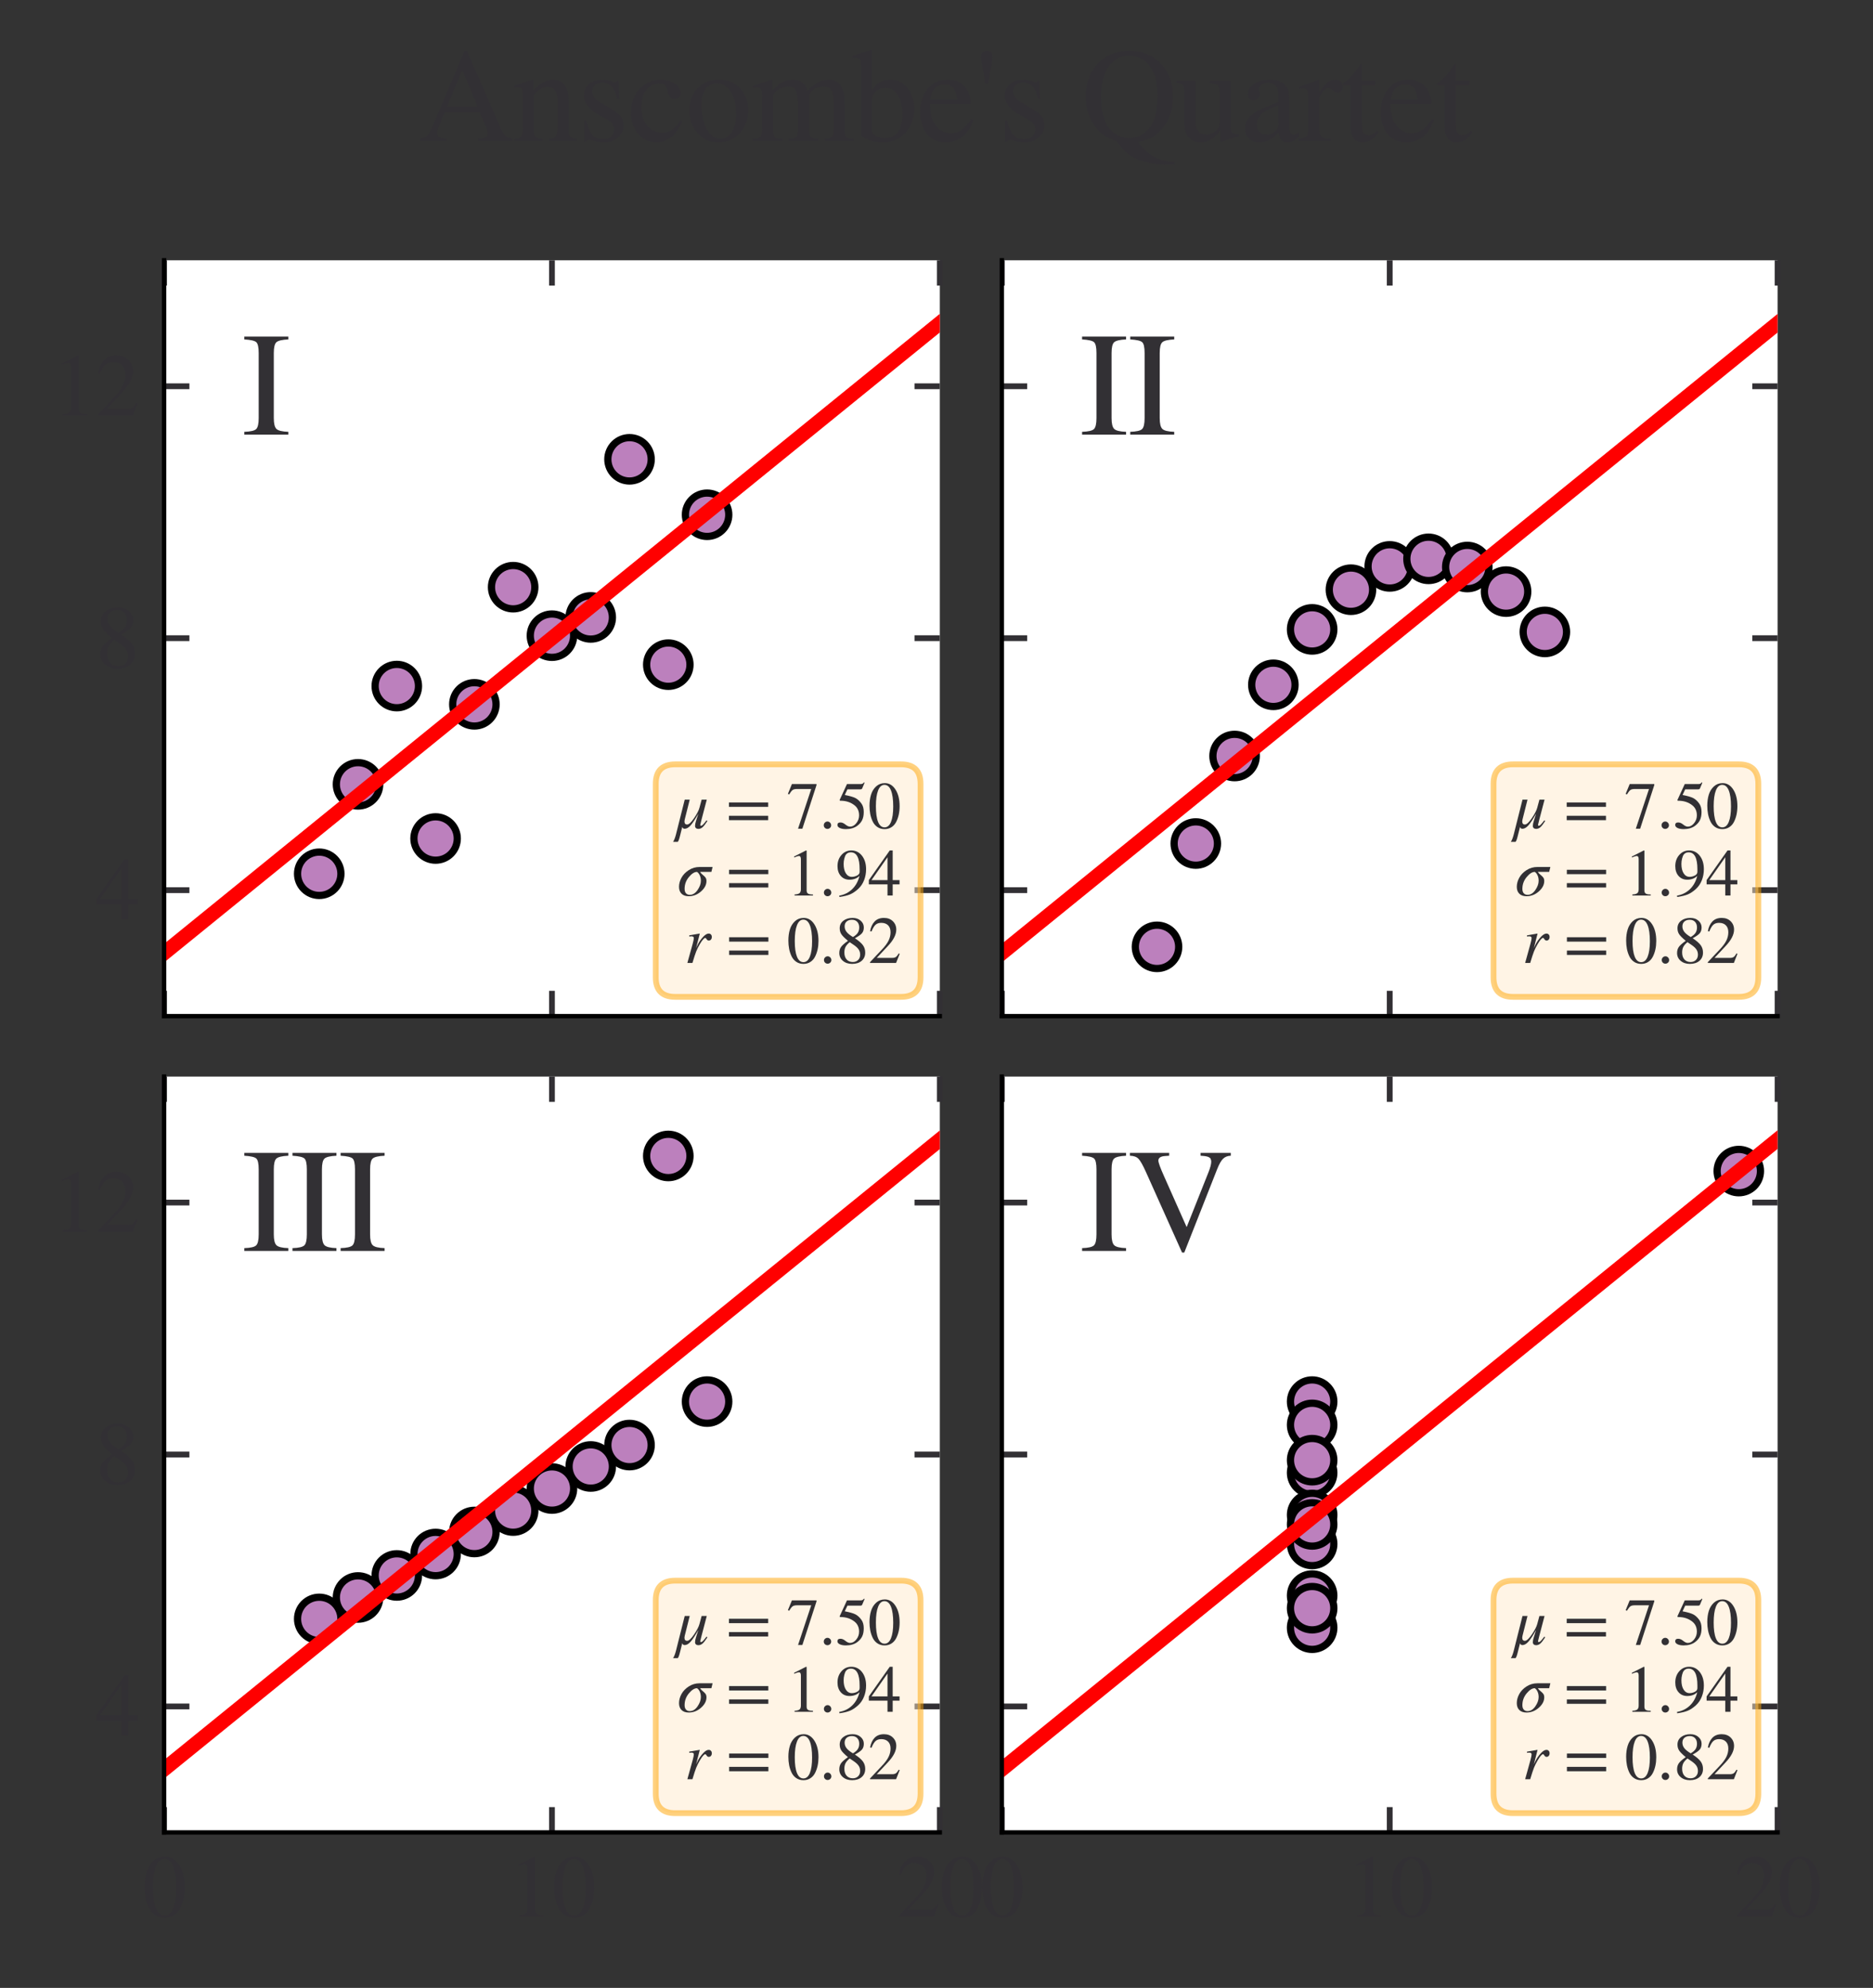 <?xml version="1.0" encoding="utf-8" standalone="no"?>
<!DOCTYPE svg PUBLIC "-//W3C//DTD SVG 1.1//EN"
  "http://www.w3.org/Graphics/SVG/1.1/DTD/svg11.dtd">
<svg height="274.94pt" version="1.1" viewBox="0 0 259.1 274.94" width="259.1pt" xmlns="http://www.w3.org/2000/svg" xmlns:xlink="http://www.w3.org/1999/xlink">
 <rect x="0" y="0" width="259.1" height="274.94" fill="#333333" stroke="none"/>
 <defs>
  <style type="text/css">*{stroke-linecap:butt;stroke-linejoin:round;}</style>
 </defs>
 <g id="figure_1">
  <g id="patch_1">
   <path d="M 0 274.94 
L 259.1 274.94 
L 259.1 0 
L 0 0 
z
" style="fill:none;"/>
  </g>
  <g id="axes_1">
   <g id="patch_2">
    <path d="M 22.7 140.538 
L 130.008 140.538 
L 130.008 36 
L 22.7 36 
z
" style="fill:#ffffff;"/>
   </g>
   <g id="matplotlib.axis_1">
    <g id="xtick_1">
     <g id="line2d_1">
      <defs>
       <path d="M 0 0 
L 0 -3.5 
" id="m44d4abe16c" style="stroke:#323034;stroke-width:0.8;"/>
      </defs>
      <g>
       <use style="fill:#323034;stroke:#323034;stroke-width:0.8;" x="22.7" xlink:href="#m44d4abe16c" y="140.538"/>
      </g>
     </g>
     <g id="line2d_2">
      <defs>
       <path d="M 0 0 
L 0 3.5 
" id="md83194d8d8" style="stroke:#323034;stroke-width:0.8;"/>
      </defs>
      <g>
       <use style="fill:#323034;stroke:#323034;stroke-width:0.8;" x="22.7" xlink:href="#md83194d8d8" y="36"/>
      </g>
     </g>
    </g>
    <g id="xtick_2">
     <g id="line2d_3">
      <g>
       <use style="fill:#323034;stroke:#323034;stroke-width:0.8;" x="76.354" xlink:href="#m44d4abe16c" y="140.538"/>
      </g>
     </g>
     <g id="line2d_4">
      <g>
       <use style="fill:#323034;stroke:#323034;stroke-width:0.8;" x="76.354" xlink:href="#md83194d8d8" y="36"/>
      </g>
     </g>
    </g>
    <g id="xtick_3">
     <g id="line2d_5">
      <g>
       <use style="fill:#323034;stroke:#323034;stroke-width:0.8;" x="130.008" xlink:href="#m44d4abe16c" y="140.538"/>
      </g>
     </g>
     <g id="line2d_6">
      <g>
       <use style="fill:#323034;stroke:#323034;stroke-width:0.8;" x="130.008" xlink:href="#md83194d8d8" y="36"/>
      </g>
     </g>
    </g>
   </g>
   <g id="matplotlib.axis_2">
    <g id="ytick_1">
     <g id="line2d_7">
      <defs>
       <path d="M 0 0 
L 3.5 0 
" id="m7cf2a5e234" style="stroke:#323034;stroke-width:0.8;"/>
      </defs>
      <g>
       <use style="fill:#323034;stroke:#323034;stroke-width:0.8;" x="22.7" xlink:href="#m7cf2a5e234" y="123.115"/>
      </g>
     </g>
     <g id="line2d_8">
      <defs>
       <path d="M 0 0 
L -3.5 0 
" id="m3df2440202" style="stroke:#323034;stroke-width:0.8;"/>
      </defs>
      <g>
       <use style="fill:#323034;stroke:#323034;stroke-width:0.8;" x="130.008" xlink:href="#m3df2440202" y="123.115"/>
      </g>
     </g>
     <g id="text_1">
      <!-- $\mathdefault{4}$ -->
      <g style="fill:#323034;" transform="translate(13.2 127.213)scale(0.12 -0.12)">
       <defs>
        <path d="M 3027 1069 
L 2368 1069 
L 2368 0 
L 1869 0 
L 1869 1069 
L 77 1069 
L 77 1478 
L 2086 4326 
L 2368 4326 
L 2368 1478 
L 3027 1478 
L 3027 1069 
z
M 1869 1478 
L 1869 3674 
L 333 1478 
L 1869 1478 
z
" id="STIXGeneral-Regular-34" transform="scale(0.016)"/>
       </defs>
       <use transform="translate(0 0.406)" xlink:href="#STIXGeneral-Regular-34"/>
      </g>
     </g>
    </g>
    <g id="ytick_2">
     <g id="line2d_9">
      <g>
       <use style="fill:#323034;stroke:#323034;stroke-width:0.8;" x="22.7" xlink:href="#m7cf2a5e234" y="88.269"/>
      </g>
     </g>
     <g id="line2d_10">
      <g>
       <use style="fill:#323034;stroke:#323034;stroke-width:0.8;" x="130.008" xlink:href="#m3df2440202" y="88.269"/>
      </g>
     </g>
     <g id="text_2">
      <!-- $\mathdefault{8}$ -->
      <g style="fill:#323034;" transform="translate(13.2 92.367)scale(0.12 -0.12)">
       <defs>
        <path d="M 2848 992 
Q 2848 499 2505 204 
Q 2163 -90 1587 -90 
Q 1050 -90 704 204 
Q 358 499 358 954 
Q 358 1293 524 1533 
Q 691 1773 1190 2125 
Q 710 2522 553 2765 
Q 397 3008 397 3328 
Q 397 3782 745 4054 
Q 1094 4326 1638 4326 
Q 2106 4326 2410 4060 
Q 2714 3795 2714 3411 
Q 2714 3059 2531 2848 
Q 2349 2637 1856 2374 
Q 2432 1990 2640 1689 
Q 2848 1389 2848 992 
z
M 2272 3411 
Q 2272 3744 2086 3945 
Q 1901 4147 1574 4147 
Q 1248 4147 1059 3977 
Q 870 3808 870 3513 
Q 870 3219 1059 2979 
Q 1248 2739 1670 2490 
Q 1997 2682 2134 2896 
Q 2272 3110 2272 3411 
z
M 1734 1741 
L 1357 1997 
Q 1075 1766 960 1545 
Q 845 1325 845 1011 
Q 845 576 1065 333 
Q 1286 90 1658 90 
Q 1971 90 2166 285 
Q 2362 480 2362 794 
Q 2362 1082 2214 1299 
Q 2067 1517 1734 1741 
z
" id="STIXGeneral-Regular-38" transform="scale(0.016)"/>
       </defs>
       <use transform="translate(0 0.406)" xlink:href="#STIXGeneral-Regular-38"/>
      </g>
     </g>
    </g>
    <g id="ytick_3">
     <g id="line2d_11">
      <g>
       <use style="fill:#323034;stroke:#323034;stroke-width:0.8;" x="22.7" xlink:href="#m7cf2a5e234" y="53.423"/>
      </g>
     </g>
     <g id="line2d_12">
      <g>
       <use style="fill:#323034;stroke:#323034;stroke-width:0.8;" x="130.008" xlink:href="#m3df2440202" y="53.423"/>
      </g>
     </g>
     <g id="text_3">
      <!-- $\mathdefault{12}$ -->
      <g style="fill:#323034;" transform="translate(7.2 57.521)scale(0.12 -0.12)">
       <defs>
        <path d="M 2522 0 
L 755 0 
L 755 96 
Q 1107 115 1235 227 
Q 1363 339 1363 608 
L 1363 3482 
Q 1363 3795 1171 3795 
Q 1082 3795 883 3718 
L 710 3654 
L 710 3744 
L 1856 4326 
L 1914 4307 
L 1914 486 
Q 1914 275 2042 185 
Q 2170 96 2522 96 
L 2522 0 
z
" id="STIXGeneral-Regular-31" transform="scale(0.016)"/>
        <path d="M 3034 877 
L 2688 0 
L 186 0 
L 186 77 
L 1325 1286 
Q 1773 1754 1965 2144 
Q 2157 2534 2157 2950 
Q 2157 3379 1920 3616 
Q 1683 3853 1267 3853 
Q 922 3853 720 3673 
Q 518 3494 326 3021 
L 192 3053 
Q 301 3648 630 3987 
Q 960 4326 1523 4326 
Q 2054 4326 2380 4006 
Q 2707 3686 2707 3200 
Q 2707 2477 1888 1613 
L 832 486 
L 2330 486 
Q 2541 486 2665 569 
Q 2790 653 2944 915 
L 3034 877 
z
" id="STIXGeneral-Regular-32" transform="scale(0.016)"/>
       </defs>
       <use transform="translate(0 0.406)" xlink:href="#STIXGeneral-Regular-31"/>
       <use transform="translate(50 0.406)" xlink:href="#STIXGeneral-Regular-32"/>
      </g>
     </g>
    </g>
   </g>
   <g id="line2d_13">
    <defs>
     <path d="M 0 3 
C 0.796 3 1.559 2.684 2.121 2.121 
C 2.684 1.559 3 0.796 3 0 
C 3 -0.796 2.684 -1.559 2.121 -2.121 
C 1.559 -2.684 0.796 -3 0 -3 
C -0.796 -3 -1.559 -2.684 -2.121 -2.121 
C -2.684 -1.559 -3 -0.796 -3 0 
C -3 0.796 -2.684 1.559 -2.121 2.121 
C -1.559 2.684 -0.796 3 0 3 
z
" id="m81802a0a33" style="stroke:#000000;"/>
    </defs>
    <g clip-path="url(#pb8122ee9fa)">
     <use style="fill:#bc80bd;stroke:#000000;" x="76.354" xlink:href="#m81802a0a33" y="87.921"/>
     <use style="fill:#bc80bd;stroke:#000000;" x="65.623" xlink:href="#m81802a0a33" y="97.416"/>
     <use style="fill:#bc80bd;stroke:#000000;" x="92.45" xlink:href="#m81802a0a33" y="91.928"/>
     <use style="fill:#bc80bd;stroke:#000000;" x="70.988" xlink:href="#m81802a0a33" y="81.213"/>
     <use style="fill:#bc80bd;stroke:#000000;" x="81.719" xlink:href="#m81802a0a33" y="85.394"/>
     <use style="fill:#bc80bd;stroke:#000000;" x="97.815" xlink:href="#m81802a0a33" y="71.195"/>
     <use style="fill:#bc80bd;stroke:#000000;" x="54.892" xlink:href="#m81802a0a33" y="94.89"/>
     <use style="fill:#bc80bd;stroke:#000000;" x="44.162" xlink:href="#m81802a0a33" y="120.85"/>
     <use style="fill:#bc80bd;stroke:#000000;" x="87.085" xlink:href="#m81802a0a33" y="63.528"/>
     <use style="fill:#bc80bd;stroke:#000000;" x="60.258" xlink:href="#m81802a0a33" y="115.972"/>
     <use style="fill:#bc80bd;stroke:#000000;" x="49.527" xlink:href="#m81802a0a33" y="108.48"/>
    </g>
   </g>
   <g id="line2d_14">
    <path clip-path="url(#pb8122ee9fa)" d="M 22.7 131.826 
L 130.008 44.695 
" style="fill:none;stroke:#ff0000;stroke-linecap:square;stroke-width:2;"/>
   </g>
   <g id="patch_3">
    <path d="M 22.7 140.538 
L 22.7 36 
" style="fill:none;stroke:#000000;stroke-linecap:square;stroke-linejoin:miter;stroke-width:0.6;"/>
   </g>
   <g id="patch_4">
    <path d="M 22.7 140.538 
L 130.008 140.538 
" style="fill:none;stroke:#000000;stroke-linecap:square;stroke-linejoin:miter;stroke-width:0.6;"/>
   </g>
   <g id="text_4">
    <!-- I -->
    <g style="fill:#323034;" transform="translate(33.431 60.113)scale(0.2 -0.2)">
     <defs>
      <path d="M 2016 0 
L 115 0 
L 115 122 
Q 518 134 627 240 
Q 736 346 736 717 
L 736 3526 
Q 736 3898 633 3994 
Q 531 4090 115 4115 
L 115 4237 
L 2016 4237 
L 2016 4115 
Q 1613 4096 1501 3993 
Q 1389 3891 1389 3526 
L 1389 717 
Q 1389 358 1504 246 
Q 1619 134 2016 122 
L 2016 0 
z
" id="STIXGeneral-Regular-49" transform="scale(0.016)"/>
     </defs>
     <use xlink:href="#STIXGeneral-Regular-49"/>
    </g>
   </g>
   <g id="text_5">
    <g id="patch_5">
     <path d="M 93.412 137.874 
L 124.642 137.874 
Q 127.342 137.874 127.342 135.174 
L 127.342 108.415 
Q 127.342 105.715 124.642 105.715 
L 93.412 105.715 
Q 90.712 105.715 90.712 108.415 
L 90.712 135.174 
Q 90.712 137.874 93.412 137.874 
z
" style="fill:#ffebcd;opacity:0.5;stroke:#ffa500;stroke-linejoin:miter;stroke-width:0.8;"/>
    </g>
    <!-- $\mu$ = 7.50 -->
    <g style="fill:#323034;" transform="translate(93.412 114.562)scale(0.09 -0.09)">
     <defs>
      <path d="M 3002 749 
L 3091 691 
Q 2797 237 2614 83 
Q 2432 -70 2214 -70 
Q 2080 -70 1990 6 
Q 1901 83 1901 218 
Q 1901 416 1997 704 
L 2208 1370 
L 2202 1370 
Q 1766 595 1475 268 
Q 1184 -58 902 -58 
Q 723 -58 672 122 
Q 614 -109 547 -374 
Q 480 -640 451 -758 
Q 422 -877 384 -1005 
Q 346 -1133 314 -1197 
Q 282 -1261 243 -1312 
L -211 -1312 
Q -58 -1088 70 -595 
L 909 2739 
L 1389 2739 
L 909 832 
Q 883 717 883 659 
Q 883 352 1139 352 
Q 1395 352 1811 969 
Q 2227 1587 2323 1958 
L 2534 2739 
L 3027 2739 
L 2522 819 
Q 2400 333 2400 326 
Q 2400 230 2470 230 
Q 2547 230 2652 329 
Q 2758 429 3002 749 
z
" id="STIXGeneral-Italic-3bc" transform="scale(0.016)"/>
      <path id="STIXGeneral-Regular-20" transform="scale(0.016)"/>
      <path d="M 4077 2048 
L 307 2048 
L 307 2470 
L 4077 2470 
L 4077 2048 
z
M 4077 768 
L 307 768 
L 307 1190 
L 4077 1190 
L 4077 768 
z
" id="STIXGeneral-Regular-3d" transform="scale(0.016)"/>
      <path d="M 2874 4134 
L 1517 -51 
L 1101 -51 
L 2368 3763 
L 992 3763 
Q 717 3763 582 3667 
Q 448 3571 243 3238 
L 128 3296 
L 512 4237 
L 2874 4237 
L 2874 4134 
z
" id="STIXGeneral-Regular-37" transform="scale(0.016)"/>
      <path d="M 1158 275 
Q 1158 134 1052 32 
Q 947 -70 800 -70 
Q 653 -70 550 32 
Q 448 134 448 281 
Q 448 429 553 534 
Q 659 640 806 640 
Q 947 640 1052 531 
Q 1158 422 1158 275 
z
" id="STIXGeneral-Regular-2e" transform="scale(0.016)"/>
      <path d="M 2803 4358 
L 2573 3814 
Q 2534 3731 2400 3731 
L 1158 3731 
L 902 3187 
Q 1606 3053 1920 2896 
Q 2234 2739 2502 2368 
Q 2726 2061 2726 1555 
Q 2726 1094 2576 780 
Q 2426 467 2099 224 
Q 1664 -90 1011 -90 
Q 646 -90 422 19 
Q 198 128 198 307 
Q 198 550 486 550 
Q 717 550 960 352 
Q 1210 147 1414 147 
Q 1747 147 2012 480 
Q 2278 813 2278 1229 
Q 2278 1843 1850 2189 
Q 1293 2637 486 2637 
Q 410 2637 410 2688 
L 416 2720 
L 1114 4237 
L 2438 4237 
Q 2547 4237 2608 4269 
Q 2669 4301 2746 4403 
L 2803 4358 
z
" id="STIXGeneral-Regular-35" transform="scale(0.016)"/>
      <path d="M 3046 2112 
Q 3046 1683 2963 1302 
Q 2880 922 2717 602 
Q 2554 282 2266 96 
Q 1978 -90 1600 -90 
Q 1210 -90 915 108 
Q 621 307 461 640 
Q 301 973 227 1350 
Q 154 1728 154 2150 
Q 154 2746 301 3222 
Q 448 3699 790 4012 
Q 1133 4326 1626 4326 
Q 2253 4326 2649 3712 
Q 3046 3098 3046 2112 
z
M 2432 2080 
Q 2432 3091 2217 3625 
Q 2003 4160 1587 4160 
Q 1190 4160 979 3622 
Q 768 3085 768 2106 
Q 768 1120 979 598 
Q 1190 77 1600 77 
Q 2003 77 2217 598 
Q 2432 1120 2432 2080 
z
" id="STIXGeneral-Regular-30" transform="scale(0.016)"/>
     </defs>
     <use transform="translate(0 0.203)" xlink:href="#STIXGeneral-Italic-3bc"/>
     <use transform="translate(52.6 0.203)" xlink:href="#STIXGeneral-Regular-20"/>
     <use transform="translate(77.6 0.203)" xlink:href="#STIXGeneral-Regular-3d"/>
     <use transform="translate(146.1 0.203)" xlink:href="#STIXGeneral-Regular-20"/>
     <use transform="translate(171.1 0.203)" xlink:href="#STIXGeneral-Regular-37"/>
     <use transform="translate(221.1 0.203)" xlink:href="#STIXGeneral-Regular-2e"/>
     <use transform="translate(246.1 0.203)" xlink:href="#STIXGeneral-Regular-35"/>
     <use transform="translate(296.1 0.203)" xlink:href="#STIXGeneral-Regular-30"/>
    </g>
    <!-- $\sigma$ = 1.94 -->
    <g style="fill:#323034;" transform="translate(93.682 123.891)scale(0.09 -0.09)">
     <defs>
      <path d="M 3398 2739 
L 3283 2266 
L 2195 2266 
Q 2291 2112 2457 1981 
Q 2624 1850 2717 1725 
Q 2810 1600 2810 1389 
Q 2810 851 2288 390 
Q 1766 -70 1107 -70 
Q 659 -70 416 170 
Q 173 410 173 832 
Q 173 1274 409 1706 
Q 646 2138 1113 2438 
Q 1581 2739 2157 2739 
L 3398 2739 
z
M 2272 1414 
Q 2272 1709 2166 1939 
Q 2061 2170 1901 2266 
Q 1530 2266 1120 1770 
Q 710 1274 710 640 
Q 710 358 844 211 
Q 979 64 1210 64 
Q 1638 64 1955 525 
Q 2272 986 2272 1414 
z
" id="STIXGeneral-Italic-3c3" transform="scale(0.016)"/>
      <path d="M 378 -141 
L 358 -13 
Q 1094 115 1603 608 
Q 2112 1101 2304 1882 
Q 1933 1517 1344 1517 
Q 826 1517 509 1875 
Q 192 2234 192 2816 
Q 192 3462 573 3894 
Q 954 4326 1523 4326 
Q 2131 4326 2528 3840 
Q 2938 3328 2938 2522 
Q 2938 1958 2742 1462 
Q 2547 966 2170 621 
Q 1773 262 1395 105 
Q 1018 -51 378 -141 
z
M 2317 2272 
L 2317 2522 
Q 2317 4147 1472 4147 
Q 1171 4147 1005 3930 
Q 909 3802 845 3546 
Q 781 3290 781 3034 
Q 781 2464 995 2128 
Q 1210 1792 1568 1792 
Q 1824 1792 2070 1917 
Q 2317 2042 2317 2272 
z
" id="STIXGeneral-Regular-39" transform="scale(0.016)"/>
     </defs>
     <use transform="translate(0 0.406)" xlink:href="#STIXGeneral-Italic-3c3"/>
     <use transform="translate(49.8 0.406)" xlink:href="#STIXGeneral-Regular-20"/>
     <use transform="translate(74.8 0.406)" xlink:href="#STIXGeneral-Regular-3d"/>
     <use transform="translate(143.3 0.406)" xlink:href="#STIXGeneral-Regular-20"/>
     <use transform="translate(168.3 0.406)" xlink:href="#STIXGeneral-Regular-31"/>
     <use transform="translate(218.3 0.406)" xlink:href="#STIXGeneral-Regular-2e"/>
     <use transform="translate(243.3 0.406)" xlink:href="#STIXGeneral-Regular-39"/>
     <use transform="translate(293.3 0.406)" xlink:href="#STIXGeneral-Regular-34"/>
    </g>
    <!-- $r$ = 0.82 -->
    <g style="fill:#323034;" transform="translate(94.672 133.221)scale(0.09 -0.09)">
     <defs>
      <path d="M 1126 1427 
L 1229 1651 
Q 1446 2131 1830 2534 
Q 2106 2822 2336 2822 
Q 2470 2822 2553 2732 
Q 2637 2643 2637 2496 
Q 2637 2349 2557 2249 
Q 2477 2150 2336 2150 
Q 2214 2150 2112 2317 
Q 2061 2406 2010 2406 
Q 1837 2406 1485 1805 
Q 1267 1434 1136 1104 
Q 1005 774 774 0 
L 288 0 
L 806 1869 
Q 909 2246 909 2394 
Q 909 2560 666 2560 
Q 614 2560 467 2541 
L 467 2650 
L 1459 2822 
L 1478 2810 
L 1126 1427 
z
" id="STIXGeneral-Italic-72" transform="scale(0.016)"/>
     </defs>
     <use transform="translate(0 0.406)" xlink:href="#STIXGeneral-Italic-72"/>
     <use transform="translate(38.9 0.406)" xlink:href="#STIXGeneral-Regular-20"/>
     <use transform="translate(63.9 0.406)" xlink:href="#STIXGeneral-Regular-3d"/>
     <use transform="translate(132.4 0.406)" xlink:href="#STIXGeneral-Regular-20"/>
     <use transform="translate(157.4 0.406)" xlink:href="#STIXGeneral-Regular-30"/>
     <use transform="translate(207.4 0.406)" xlink:href="#STIXGeneral-Regular-2e"/>
     <use transform="translate(232.4 0.406)" xlink:href="#STIXGeneral-Regular-38"/>
     <use transform="translate(282.4 0.406)" xlink:href="#STIXGeneral-Regular-32"/>
    </g>
   </g>
  </g>
  <g id="axes_2">
   <g id="patch_6">
    <path d="M 138.592 140.538 
L 245.9 140.538 
L 245.9 36 
L 138.592 36 
z
" style="fill:#ffffff;"/>
   </g>
   <g id="matplotlib.axis_3">
    <g id="xtick_4">
     <g id="line2d_15">
      <g>
       <use style="fill:#323034;stroke:#323034;stroke-width:0.8;" x="138.592" xlink:href="#m44d4abe16c" y="140.538"/>
      </g>
     </g>
     <g id="line2d_16">
      <g>
       <use style="fill:#323034;stroke:#323034;stroke-width:0.8;" x="138.592" xlink:href="#md83194d8d8" y="36"/>
      </g>
     </g>
    </g>
    <g id="xtick_5">
     <g id="line2d_17">
      <g>
       <use style="fill:#323034;stroke:#323034;stroke-width:0.8;" x="192.246" xlink:href="#m44d4abe16c" y="140.538"/>
      </g>
     </g>
     <g id="line2d_18">
      <g>
       <use style="fill:#323034;stroke:#323034;stroke-width:0.8;" x="192.246" xlink:href="#md83194d8d8" y="36"/>
      </g>
     </g>
    </g>
    <g id="xtick_6">
     <g id="line2d_19">
      <g>
       <use style="fill:#323034;stroke:#323034;stroke-width:0.8;" x="245.9" xlink:href="#m44d4abe16c" y="140.538"/>
      </g>
     </g>
     <g id="line2d_20">
      <g>
       <use style="fill:#323034;stroke:#323034;stroke-width:0.8;" x="245.9" xlink:href="#md83194d8d8" y="36"/>
      </g>
     </g>
    </g>
   </g>
   <g id="matplotlib.axis_4">
    <g id="ytick_4">
     <g id="line2d_21">
      <g>
       <use style="fill:#323034;stroke:#323034;stroke-width:0.8;" x="138.592" xlink:href="#m7cf2a5e234" y="123.115"/>
      </g>
     </g>
     <g id="line2d_22">
      <g>
       <use style="fill:#323034;stroke:#323034;stroke-width:0.8;" x="245.9" xlink:href="#m3df2440202" y="123.115"/>
      </g>
     </g>
    </g>
    <g id="ytick_5">
     <g id="line2d_23">
      <g>
       <use style="fill:#323034;stroke:#323034;stroke-width:0.8;" x="138.592" xlink:href="#m7cf2a5e234" y="88.269"/>
      </g>
     </g>
     <g id="line2d_24">
      <g>
       <use style="fill:#323034;stroke:#323034;stroke-width:0.8;" x="245.9" xlink:href="#m3df2440202" y="88.269"/>
      </g>
     </g>
    </g>
    <g id="ytick_6">
     <g id="line2d_25">
      <g>
       <use style="fill:#323034;stroke:#323034;stroke-width:0.8;" x="138.592" xlink:href="#m7cf2a5e234" y="53.423"/>
      </g>
     </g>
     <g id="line2d_26">
      <g>
       <use style="fill:#323034;stroke:#323034;stroke-width:0.8;" x="245.9" xlink:href="#m3df2440202" y="53.423"/>
      </g>
     </g>
    </g>
   </g>
   <g id="line2d_27">
    <g clip-path="url(#p6161fb9759)">
     <use style="fill:#bc80bd;stroke:#000000;" x="192.246" xlink:href="#m81802a0a33" y="78.338"/>
     <use style="fill:#bc80bd;stroke:#000000;" x="181.515" xlink:href="#m81802a0a33" y="87.05"/>
     <use style="fill:#bc80bd;stroke:#000000;" x="208.342" xlink:href="#m81802a0a33" y="81.823"/>
     <use style="fill:#bc80bd;stroke:#000000;" x="186.881" xlink:href="#m81802a0a33" y="81.561"/>
     <use style="fill:#bc80bd;stroke:#000000;" x="197.612" xlink:href="#m81802a0a33" y="77.293"/>
     <use style="fill:#bc80bd;stroke:#000000;" x="213.708" xlink:href="#m81802a0a33" y="87.398"/>
     <use style="fill:#bc80bd;stroke:#000000;" x="170.785" xlink:href="#m81802a0a33" y="104.56"/>
     <use style="fill:#bc80bd;stroke:#000000;" x="160.054" xlink:href="#m81802a0a33" y="130.956"/>
     <use style="fill:#bc80bd;stroke:#000000;" x="202.977" xlink:href="#m81802a0a33" y="78.425"/>
     <use style="fill:#bc80bd;stroke:#000000;" x="176.15" xlink:href="#m81802a0a33" y="94.716"/>
     <use style="fill:#bc80bd;stroke:#000000;" x="165.419" xlink:href="#m81802a0a33" y="116.669"/>
    </g>
   </g>
   <g id="line2d_28">
    <path clip-path="url(#p6161fb9759)" d="M 138.592 131.819 
L 245.9 44.704 
" style="fill:none;stroke:#ff0000;stroke-linecap:square;stroke-width:2;"/>
   </g>
   <g id="patch_7">
    <path d="M 138.592 140.538 
L 138.592 36 
" style="fill:none;stroke:#000000;stroke-linecap:square;stroke-linejoin:miter;stroke-width:0.6;"/>
   </g>
   <g id="patch_8">
    <path d="M 138.592 140.538 
L 245.9 140.538 
" style="fill:none;stroke:#000000;stroke-linecap:square;stroke-linejoin:miter;stroke-width:0.6;"/>
   </g>
   <g id="text_6">
    <!-- II -->
    <g style="fill:#323034;" transform="translate(149.323 60.113)scale(0.2 -0.2)">
     <use xlink:href="#STIXGeneral-Regular-49"/>
     <use x="33.3" xlink:href="#STIXGeneral-Regular-49"/>
    </g>
   </g>
   <g id="text_7">
    <g id="patch_9">
     <path d="M 209.305 137.874 
L 240.535 137.874 
Q 243.235 137.874 243.235 135.174 
L 243.235 108.415 
Q 243.235 105.715 240.535 105.715 
L 209.305 105.715 
Q 206.605 105.715 206.605 108.415 
L 206.605 135.174 
Q 206.605 137.874 209.305 137.874 
z
" style="fill:#ffebcd;opacity:0.5;stroke:#ffa500;stroke-linejoin:miter;stroke-width:0.8;"/>
    </g>
    <!-- $\mu$ = 7.50 -->
    <g style="fill:#323034;" transform="translate(209.305 114.562)scale(0.09 -0.09)">
     <use transform="translate(0 0.203)" xlink:href="#STIXGeneral-Italic-3bc"/>
     <use transform="translate(52.6 0.203)" xlink:href="#STIXGeneral-Regular-20"/>
     <use transform="translate(77.6 0.203)" xlink:href="#STIXGeneral-Regular-3d"/>
     <use transform="translate(146.1 0.203)" xlink:href="#STIXGeneral-Regular-20"/>
     <use transform="translate(171.1 0.203)" xlink:href="#STIXGeneral-Regular-37"/>
     <use transform="translate(221.1 0.203)" xlink:href="#STIXGeneral-Regular-2e"/>
     <use transform="translate(246.1 0.203)" xlink:href="#STIXGeneral-Regular-35"/>
     <use transform="translate(296.1 0.203)" xlink:href="#STIXGeneral-Regular-30"/>
    </g>
    <!-- $\sigma$ = 1.94 -->
    <g style="fill:#323034;" transform="translate(209.575 123.891)scale(0.09 -0.09)">
     <use transform="translate(0 0.406)" xlink:href="#STIXGeneral-Italic-3c3"/>
     <use transform="translate(49.8 0.406)" xlink:href="#STIXGeneral-Regular-20"/>
     <use transform="translate(74.8 0.406)" xlink:href="#STIXGeneral-Regular-3d"/>
     <use transform="translate(143.3 0.406)" xlink:href="#STIXGeneral-Regular-20"/>
     <use transform="translate(168.3 0.406)" xlink:href="#STIXGeneral-Regular-31"/>
     <use transform="translate(218.3 0.406)" xlink:href="#STIXGeneral-Regular-2e"/>
     <use transform="translate(243.3 0.406)" xlink:href="#STIXGeneral-Regular-39"/>
     <use transform="translate(293.3 0.406)" xlink:href="#STIXGeneral-Regular-34"/>
    </g>
    <!-- $r$ = 0.82 -->
    <g style="fill:#323034;" transform="translate(210.565 133.221)scale(0.09 -0.09)">
     <use transform="translate(0 0.406)" xlink:href="#STIXGeneral-Italic-72"/>
     <use transform="translate(38.9 0.406)" xlink:href="#STIXGeneral-Regular-20"/>
     <use transform="translate(63.9 0.406)" xlink:href="#STIXGeneral-Regular-3d"/>
     <use transform="translate(132.4 0.406)" xlink:href="#STIXGeneral-Regular-20"/>
     <use transform="translate(157.4 0.406)" xlink:href="#STIXGeneral-Regular-30"/>
     <use transform="translate(207.4 0.406)" xlink:href="#STIXGeneral-Regular-2e"/>
     <use transform="translate(232.4 0.406)" xlink:href="#STIXGeneral-Regular-38"/>
     <use transform="translate(282.4 0.406)" xlink:href="#STIXGeneral-Regular-32"/>
    </g>
   </g>
  </g>
  <g id="axes_3">
   <g id="patch_10">
    <path d="M 22.7 253.44 
L 130.008 253.44 
L 130.008 148.902 
L 22.7 148.902 
z
" style="fill:#ffffff;"/>
   </g>
   <g id="matplotlib.axis_5">
    <g id="xtick_7">
     <g id="line2d_29">
      <g>
       <use style="fill:#323034;stroke:#323034;stroke-width:0.8;" x="22.7" xlink:href="#m44d4abe16c" y="253.44"/>
      </g>
     </g>
     <g id="line2d_30">
      <g>
       <use style="fill:#323034;stroke:#323034;stroke-width:0.8;" x="22.7" xlink:href="#md83194d8d8" y="148.902"/>
      </g>
     </g>
     <g id="text_8">
      <!-- $\mathdefault{0}$ -->
      <g style="fill:#323034;" transform="translate(19.7 265.136)scale(0.12 -0.12)">
       <use transform="translate(0 0.406)" xlink:href="#STIXGeneral-Regular-30"/>
      </g>
     </g>
    </g>
    <g id="xtick_8">
     <g id="line2d_31">
      <g>
       <use style="fill:#323034;stroke:#323034;stroke-width:0.8;" x="76.354" xlink:href="#m44d4abe16c" y="253.44"/>
      </g>
     </g>
     <g id="line2d_32">
      <g>
       <use style="fill:#323034;stroke:#323034;stroke-width:0.8;" x="76.354" xlink:href="#md83194d8d8" y="148.902"/>
      </g>
     </g>
     <g id="text_9">
      <!-- $\mathdefault{10}$ -->
      <g style="fill:#323034;" transform="translate(70.354 265.136)scale(0.12 -0.12)">
       <use transform="translate(0 0.406)" xlink:href="#STIXGeneral-Regular-31"/>
       <use transform="translate(50 0.406)" xlink:href="#STIXGeneral-Regular-30"/>
      </g>
     </g>
    </g>
    <g id="xtick_9">
     <g id="line2d_33">
      <g>
       <use style="fill:#323034;stroke:#323034;stroke-width:0.8;" x="130.008" xlink:href="#m44d4abe16c" y="253.44"/>
      </g>
     </g>
     <g id="line2d_34">
      <g>
       <use style="fill:#323034;stroke:#323034;stroke-width:0.8;" x="130.008" xlink:href="#md83194d8d8" y="148.902"/>
      </g>
     </g>
     <g id="text_10">
      <!-- $\mathdefault{20}$ -->
      <g style="fill:#323034;" transform="translate(124.008 265.136)scale(0.12 -0.12)">
       <use transform="translate(0 0.406)" xlink:href="#STIXGeneral-Regular-32"/>
       <use transform="translate(50 0.406)" xlink:href="#STIXGeneral-Regular-30"/>
      </g>
     </g>
    </g>
   </g>
   <g id="matplotlib.axis_6">
    <g id="ytick_7">
     <g id="line2d_35">
      <g>
       <use style="fill:#323034;stroke:#323034;stroke-width:0.8;" x="22.7" xlink:href="#m7cf2a5e234" y="236.017"/>
      </g>
     </g>
     <g id="line2d_36">
      <g>
       <use style="fill:#323034;stroke:#323034;stroke-width:0.8;" x="130.008" xlink:href="#m3df2440202" y="236.017"/>
      </g>
     </g>
     <g id="text_11">
      <!-- $\mathdefault{4}$ -->
      <g style="fill:#323034;" transform="translate(13.2 240.115)scale(0.12 -0.12)">
       <use transform="translate(0 0.406)" xlink:href="#STIXGeneral-Regular-34"/>
      </g>
     </g>
    </g>
    <g id="ytick_8">
     <g id="line2d_37">
      <g>
       <use style="fill:#323034;stroke:#323034;stroke-width:0.8;" x="22.7" xlink:href="#m7cf2a5e234" y="201.171"/>
      </g>
     </g>
     <g id="line2d_38">
      <g>
       <use style="fill:#323034;stroke:#323034;stroke-width:0.8;" x="130.008" xlink:href="#m3df2440202" y="201.171"/>
      </g>
     </g>
     <g id="text_12">
      <!-- $\mathdefault{8}$ -->
      <g style="fill:#323034;" transform="translate(13.2 205.269)scale(0.12 -0.12)">
       <use transform="translate(0 0.406)" xlink:href="#STIXGeneral-Regular-38"/>
      </g>
     </g>
    </g>
    <g id="ytick_9">
     <g id="line2d_39">
      <g>
       <use style="fill:#323034;stroke:#323034;stroke-width:0.8;" x="22.7" xlink:href="#m7cf2a5e234" y="166.325"/>
      </g>
     </g>
     <g id="line2d_40">
      <g>
       <use style="fill:#323034;stroke:#323034;stroke-width:0.8;" x="130.008" xlink:href="#m3df2440202" y="166.325"/>
      </g>
     </g>
     <g id="text_13">
      <!-- $\mathdefault{12}$ -->
      <g style="fill:#323034;" transform="translate(7.2 170.422)scale(0.12 -0.12)">
       <use transform="translate(0 0.406)" xlink:href="#STIXGeneral-Regular-31"/>
       <use transform="translate(50 0.406)" xlink:href="#STIXGeneral-Regular-32"/>
      </g>
     </g>
    </g>
   </g>
   <g id="line2d_41">
    <g clip-path="url(#p4986a1ffa8)">
     <use style="fill:#bc80bd;stroke:#000000;" x="76.354" xlink:href="#m81802a0a33" y="205.875"/>
     <use style="fill:#bc80bd;stroke:#000000;" x="65.623" xlink:href="#m81802a0a33" y="211.886"/>
     <use style="fill:#bc80bd;stroke:#000000;" x="92.45" xlink:href="#m81802a0a33" y="159.878"/>
     <use style="fill:#bc80bd;stroke:#000000;" x="70.988" xlink:href="#m81802a0a33" y="208.924"/>
     <use style="fill:#bc80bd;stroke:#000000;" x="81.719" xlink:href="#m81802a0a33" y="202.826"/>
     <use style="fill:#bc80bd;stroke:#000000;" x="97.815" xlink:href="#m81802a0a33" y="193.853"/>
     <use style="fill:#bc80bd;stroke:#000000;" x="54.892" xlink:href="#m81802a0a33" y="217.897"/>
     <use style="fill:#bc80bd;stroke:#000000;" x="44.162" xlink:href="#m81802a0a33" y="223.908"/>
     <use style="fill:#bc80bd;stroke:#000000;" x="87.085" xlink:href="#m81802a0a33" y="199.864"/>
     <use style="fill:#bc80bd;stroke:#000000;" x="60.258" xlink:href="#m81802a0a33" y="214.935"/>
     <use style="fill:#bc80bd;stroke:#000000;" x="49.527" xlink:href="#m81802a0a33" y="220.946"/>
    </g>
   </g>
   <g id="line2d_42">
    <path clip-path="url(#p4986a1ffa8)" d="M 22.7 244.707 
L 130.008 157.639 
" style="fill:none;stroke:#ff0000;stroke-linecap:square;stroke-width:2;"/>
   </g>
   <g id="patch_11">
    <path d="M 22.7 253.44 
L 22.7 148.902 
" style="fill:none;stroke:#000000;stroke-linecap:square;stroke-linejoin:miter;stroke-width:0.6;"/>
   </g>
   <g id="patch_12">
    <path d="M 22.7 253.44 
L 130.008 253.44 
" style="fill:none;stroke:#000000;stroke-linecap:square;stroke-linejoin:miter;stroke-width:0.6;"/>
   </g>
   <g id="text_14">
    <!-- III -->
    <g style="fill:#323034;" transform="translate(33.431 173.015)scale(0.2 -0.2)">
     <use xlink:href="#STIXGeneral-Regular-49"/>
     <use x="33.3" xlink:href="#STIXGeneral-Regular-49"/>
     <use x="66.6" xlink:href="#STIXGeneral-Regular-49"/>
    </g>
   </g>
   <g id="text_15">
    <g id="patch_13">
     <path d="M 93.412 250.776 
L 124.642 250.776 
Q 127.342 250.776 127.342 248.076 
L 127.342 221.317 
Q 127.342 218.617 124.642 218.617 
L 93.412 218.617 
Q 90.712 218.617 90.712 221.317 
L 90.712 248.076 
Q 90.712 250.776 93.412 250.776 
z
" style="fill:#ffebcd;opacity:0.5;stroke:#ffa500;stroke-linejoin:miter;stroke-width:0.8;"/>
    </g>
    <!-- $\mu$ = 7.50 -->
    <g style="fill:#323034;" transform="translate(93.412 227.464)scale(0.09 -0.09)">
     <use transform="translate(0 0.203)" xlink:href="#STIXGeneral-Italic-3bc"/>
     <use transform="translate(52.6 0.203)" xlink:href="#STIXGeneral-Regular-20"/>
     <use transform="translate(77.6 0.203)" xlink:href="#STIXGeneral-Regular-3d"/>
     <use transform="translate(146.1 0.203)" xlink:href="#STIXGeneral-Regular-20"/>
     <use transform="translate(171.1 0.203)" xlink:href="#STIXGeneral-Regular-37"/>
     <use transform="translate(221.1 0.203)" xlink:href="#STIXGeneral-Regular-2e"/>
     <use transform="translate(246.1 0.203)" xlink:href="#STIXGeneral-Regular-35"/>
     <use transform="translate(296.1 0.203)" xlink:href="#STIXGeneral-Regular-30"/>
    </g>
    <!-- $\sigma$ = 1.94 -->
    <g style="fill:#323034;" transform="translate(93.682 236.793)scale(0.09 -0.09)">
     <use transform="translate(0 0.406)" xlink:href="#STIXGeneral-Italic-3c3"/>
     <use transform="translate(49.8 0.406)" xlink:href="#STIXGeneral-Regular-20"/>
     <use transform="translate(74.8 0.406)" xlink:href="#STIXGeneral-Regular-3d"/>
     <use transform="translate(143.3 0.406)" xlink:href="#STIXGeneral-Regular-20"/>
     <use transform="translate(168.3 0.406)" xlink:href="#STIXGeneral-Regular-31"/>
     <use transform="translate(218.3 0.406)" xlink:href="#STIXGeneral-Regular-2e"/>
     <use transform="translate(243.3 0.406)" xlink:href="#STIXGeneral-Regular-39"/>
     <use transform="translate(293.3 0.406)" xlink:href="#STIXGeneral-Regular-34"/>
    </g>
    <!-- $r$ = 0.82 -->
    <g style="fill:#323034;" transform="translate(94.672 246.122)scale(0.09 -0.09)">
     <use transform="translate(0 0.406)" xlink:href="#STIXGeneral-Italic-72"/>
     <use transform="translate(38.9 0.406)" xlink:href="#STIXGeneral-Regular-20"/>
     <use transform="translate(63.9 0.406)" xlink:href="#STIXGeneral-Regular-3d"/>
     <use transform="translate(132.4 0.406)" xlink:href="#STIXGeneral-Regular-20"/>
     <use transform="translate(157.4 0.406)" xlink:href="#STIXGeneral-Regular-30"/>
     <use transform="translate(207.4 0.406)" xlink:href="#STIXGeneral-Regular-2e"/>
     <use transform="translate(232.4 0.406)" xlink:href="#STIXGeneral-Regular-38"/>
     <use transform="translate(282.4 0.406)" xlink:href="#STIXGeneral-Regular-32"/>
    </g>
   </g>
  </g>
  <g id="axes_4">
   <g id="patch_14">
    <path d="M 138.592 253.44 
L 245.9 253.44 
L 245.9 148.902 
L 138.592 148.902 
z
" style="fill:#ffffff;"/>
   </g>
   <g id="matplotlib.axis_7">
    <g id="xtick_10">
     <g id="line2d_43">
      <g>
       <use style="fill:#323034;stroke:#323034;stroke-width:0.8;" x="138.592" xlink:href="#m44d4abe16c" y="253.44"/>
      </g>
     </g>
     <g id="line2d_44">
      <g>
       <use style="fill:#323034;stroke:#323034;stroke-width:0.8;" x="138.592" xlink:href="#md83194d8d8" y="148.902"/>
      </g>
     </g>
     <g id="text_16">
      <!-- $\mathdefault{0}$ -->
      <g style="fill:#323034;" transform="translate(135.592 265.136)scale(0.12 -0.12)">
       <use transform="translate(0 0.406)" xlink:href="#STIXGeneral-Regular-30"/>
      </g>
     </g>
    </g>
    <g id="xtick_11">
     <g id="line2d_45">
      <g>
       <use style="fill:#323034;stroke:#323034;stroke-width:0.8;" x="192.246" xlink:href="#m44d4abe16c" y="253.44"/>
      </g>
     </g>
     <g id="line2d_46">
      <g>
       <use style="fill:#323034;stroke:#323034;stroke-width:0.8;" x="192.246" xlink:href="#md83194d8d8" y="148.902"/>
      </g>
     </g>
     <g id="text_17">
      <!-- $\mathdefault{10}$ -->
      <g style="fill:#323034;" transform="translate(186.246 265.136)scale(0.12 -0.12)">
       <use transform="translate(0 0.406)" xlink:href="#STIXGeneral-Regular-31"/>
       <use transform="translate(50 0.406)" xlink:href="#STIXGeneral-Regular-30"/>
      </g>
     </g>
    </g>
    <g id="xtick_12">
     <g id="line2d_47">
      <g>
       <use style="fill:#323034;stroke:#323034;stroke-width:0.8;" x="245.9" xlink:href="#m44d4abe16c" y="253.44"/>
      </g>
     </g>
     <g id="line2d_48">
      <g>
       <use style="fill:#323034;stroke:#323034;stroke-width:0.8;" x="245.9" xlink:href="#md83194d8d8" y="148.902"/>
      </g>
     </g>
     <g id="text_18">
      <!-- $\mathdefault{20}$ -->
      <g style="fill:#323034;" transform="translate(239.9 265.136)scale(0.12 -0.12)">
       <use transform="translate(0 0.406)" xlink:href="#STIXGeneral-Regular-32"/>
       <use transform="translate(50 0.406)" xlink:href="#STIXGeneral-Regular-30"/>
      </g>
     </g>
    </g>
   </g>
   <g id="matplotlib.axis_8">
    <g id="ytick_10">
     <g id="line2d_49">
      <g>
       <use style="fill:#323034;stroke:#323034;stroke-width:0.8;" x="138.592" xlink:href="#m7cf2a5e234" y="236.017"/>
      </g>
     </g>
     <g id="line2d_50">
      <g>
       <use style="fill:#323034;stroke:#323034;stroke-width:0.8;" x="245.9" xlink:href="#m3df2440202" y="236.017"/>
      </g>
     </g>
    </g>
    <g id="ytick_11">
     <g id="line2d_51">
      <g>
       <use style="fill:#323034;stroke:#323034;stroke-width:0.8;" x="138.592" xlink:href="#m7cf2a5e234" y="201.171"/>
      </g>
     </g>
     <g id="line2d_52">
      <g>
       <use style="fill:#323034;stroke:#323034;stroke-width:0.8;" x="245.9" xlink:href="#m3df2440202" y="201.171"/>
      </g>
     </g>
    </g>
    <g id="ytick_12">
     <g id="line2d_53">
      <g>
       <use style="fill:#323034;stroke:#323034;stroke-width:0.8;" x="138.592" xlink:href="#m7cf2a5e234" y="166.325"/>
      </g>
     </g>
     <g id="line2d_54">
      <g>
       <use style="fill:#323034;stroke:#323034;stroke-width:0.8;" x="245.9" xlink:href="#m3df2440202" y="166.325"/>
      </g>
     </g>
    </g>
   </g>
   <g id="line2d_55">
    <g clip-path="url(#p565d0ca817)">
     <use style="fill:#bc80bd;stroke:#000000;" x="181.515" xlink:href="#m81802a0a33" y="213.541"/>
     <use style="fill:#bc80bd;stroke:#000000;" x="181.515" xlink:href="#m81802a0a33" y="220.685"/>
     <use style="fill:#bc80bd;stroke:#000000;" x="181.515" xlink:href="#m81802a0a33" y="203.697"/>
     <use style="fill:#bc80bd;stroke:#000000;" x="181.515" xlink:href="#m81802a0a33" y="193.853"/>
     <use style="fill:#bc80bd;stroke:#000000;" x="181.515" xlink:href="#m81802a0a33" y="197.076"/>
     <use style="fill:#bc80bd;stroke:#000000;" x="181.515" xlink:href="#m81802a0a33" y="209.534"/>
     <use style="fill:#bc80bd;stroke:#000000;" x="181.515" xlink:href="#m81802a0a33" y="225.127"/>
     <use style="fill:#bc80bd;stroke:#000000;" x="240.535" xlink:href="#m81802a0a33" y="161.969"/>
     <use style="fill:#bc80bd;stroke:#000000;" x="181.515" xlink:href="#m81802a0a33" y="222.427"/>
     <use style="fill:#bc80bd;stroke:#000000;" x="181.515" xlink:href="#m81802a0a33" y="201.955"/>
     <use style="fill:#bc80bd;stroke:#000000;" x="181.515" xlink:href="#m81802a0a33" y="210.841"/>
    </g>
   </g>
   <g id="line2d_56">
    <path clip-path="url(#p565d0ca817)" d="M 138.592 244.713 
L 245.9 157.614 
" style="fill:none;stroke:#ff0000;stroke-linecap:square;stroke-width:2;"/>
   </g>
   <g id="patch_15">
    <path d="M 138.592 253.44 
L 138.592 148.902 
" style="fill:none;stroke:#000000;stroke-linecap:square;stroke-linejoin:miter;stroke-width:0.6;"/>
   </g>
   <g id="patch_16">
    <path d="M 138.592 253.44 
L 245.9 253.44 
" style="fill:none;stroke:#000000;stroke-linecap:square;stroke-linejoin:miter;stroke-width:0.6;"/>
   </g>
   <g id="text_19">
    <!-- IV -->
    <g style="fill:#323034;" transform="translate(149.323 173.015)scale(0.2 -0.2)">
     <defs>
      <path d="M 4461 4237 
L 4461 4115 
Q 4262 4109 4134 3990 
Q 4006 3872 3872 3533 
L 2451 -70 
L 2355 -70 
L 794 3411 
Q 589 3866 467 3987 
Q 346 4109 102 4115 
L 102 4237 
L 1798 4237 
L 1798 4115 
L 1619 4102 
Q 1331 4083 1331 3904 
Q 1331 3776 1581 3219 
L 2554 1030 
L 3494 3392 
Q 3616 3699 3616 3853 
Q 3616 3898 3606 3933 
Q 3597 3968 3584 3993 
Q 3571 4019 3536 4038 
Q 3501 4058 3481 4067 
Q 3462 4077 3411 4086 
Q 3360 4096 3337 4099 
Q 3315 4102 3248 4108 
Q 3181 4115 3155 4115 
L 3155 4237 
L 4461 4237 
z
" id="STIXGeneral-Regular-56" transform="scale(0.016)"/>
     </defs>
     <use xlink:href="#STIXGeneral-Regular-49"/>
     <use x="33.3" xlink:href="#STIXGeneral-Regular-56"/>
    </g>
   </g>
   <g id="text_20">
    <g id="patch_17">
     <path d="M 209.305 250.776 
L 240.535 250.776 
Q 243.235 250.776 243.235 248.076 
L 243.235 221.317 
Q 243.235 218.617 240.535 218.617 
L 209.305 218.617 
Q 206.605 218.617 206.605 221.317 
L 206.605 248.076 
Q 206.605 250.776 209.305 250.776 
z
" style="fill:#ffebcd;opacity:0.5;stroke:#ffa500;stroke-linejoin:miter;stroke-width:0.8;"/>
    </g>
    <!-- $\mu$ = 7.50 -->
    <g style="fill:#323034;" transform="translate(209.305 227.464)scale(0.09 -0.09)">
     <use transform="translate(0 0.203)" xlink:href="#STIXGeneral-Italic-3bc"/>
     <use transform="translate(52.6 0.203)" xlink:href="#STIXGeneral-Regular-20"/>
     <use transform="translate(77.6 0.203)" xlink:href="#STIXGeneral-Regular-3d"/>
     <use transform="translate(146.1 0.203)" xlink:href="#STIXGeneral-Regular-20"/>
     <use transform="translate(171.1 0.203)" xlink:href="#STIXGeneral-Regular-37"/>
     <use transform="translate(221.1 0.203)" xlink:href="#STIXGeneral-Regular-2e"/>
     <use transform="translate(246.1 0.203)" xlink:href="#STIXGeneral-Regular-35"/>
     <use transform="translate(296.1 0.203)" xlink:href="#STIXGeneral-Regular-30"/>
    </g>
    <!-- $\sigma$ = 1.94 -->
    <g style="fill:#323034;" transform="translate(209.575 236.793)scale(0.09 -0.09)">
     <use transform="translate(0 0.406)" xlink:href="#STIXGeneral-Italic-3c3"/>
     <use transform="translate(49.8 0.406)" xlink:href="#STIXGeneral-Regular-20"/>
     <use transform="translate(74.8 0.406)" xlink:href="#STIXGeneral-Regular-3d"/>
     <use transform="translate(143.3 0.406)" xlink:href="#STIXGeneral-Regular-20"/>
     <use transform="translate(168.3 0.406)" xlink:href="#STIXGeneral-Regular-31"/>
     <use transform="translate(218.3 0.406)" xlink:href="#STIXGeneral-Regular-2e"/>
     <use transform="translate(243.3 0.406)" xlink:href="#STIXGeneral-Regular-39"/>
     <use transform="translate(293.3 0.406)" xlink:href="#STIXGeneral-Regular-34"/>
    </g>
    <!-- $r$ = 0.82 -->
    <g style="fill:#323034;" transform="translate(210.565 246.122)scale(0.09 -0.09)">
     <use transform="translate(0 0.406)" xlink:href="#STIXGeneral-Italic-72"/>
     <use transform="translate(38.9 0.406)" xlink:href="#STIXGeneral-Regular-20"/>
     <use transform="translate(63.9 0.406)" xlink:href="#STIXGeneral-Regular-3d"/>
     <use transform="translate(132.4 0.406)" xlink:href="#STIXGeneral-Regular-20"/>
     <use transform="translate(157.4 0.406)" xlink:href="#STIXGeneral-Regular-30"/>
     <use transform="translate(207.4 0.406)" xlink:href="#STIXGeneral-Regular-2e"/>
     <use transform="translate(232.4 0.406)" xlink:href="#STIXGeneral-Regular-38"/>
     <use transform="translate(282.4 0.406)" xlink:href="#STIXGeneral-Regular-32"/>
    </g>
   </g>
  </g>
  <g id="text_21">
   <!-- Anscombe's Quartet -->
   <g style="fill:#323034;" transform="translate(57.842 19.493)scale(0.18 -0.18)">
    <defs>
     <path d="M 4525 0 
L 2893 0 
L 2893 122 
Q 3149 122 3245 179 
Q 3334 224 3334 333 
Q 3334 499 3213 781 
L 2950 1382 
L 1274 1382 
L 979 653 
Q 922 506 922 384 
Q 922 237 1027 179 
Q 1133 122 1370 122 
L 1370 0 
L 96 0 
L 96 122 
Q 365 147 486 316 
Q 608 486 902 1190 
L 2221 4314 
L 2349 4314 
L 3923 710 
Q 4064 378 4176 262 
Q 4288 147 4525 122 
L 4525 0 
z
M 2861 1645 
L 2118 3405 
L 1382 1645 
L 2861 1645 
z
" id="STIXGeneral-Regular-41" transform="scale(0.016)"/>
     <path d="M 3104 0 
L 1773 0 
L 1779 96 
Q 2016 115 2096 233 
Q 2176 352 2176 672 
L 2176 1946 
Q 2176 2592 1709 2592 
Q 1549 2592 1408 2515 
Q 1267 2438 1050 2227 
L 1050 461 
Q 1050 269 1136 192 
Q 1222 115 1466 96 
L 1466 0 
L 115 0 
L 115 96 
Q 358 115 435 214 
Q 512 314 512 602 
L 512 2157 
Q 512 2394 467 2483 
Q 422 2573 288 2573 
Q 160 2573 102 2547 
L 102 2656 
Q 550 2784 979 2944 
L 1030 2925 
L 1030 2426 
L 1037 2426 
Q 1491 2944 1958 2944 
Q 2323 2944 2518 2688 
Q 2714 2432 2714 1958 
L 2714 544 
Q 2714 288 2790 205 
Q 2867 122 3104 96 
L 3104 0 
z
" id="STIXGeneral-Regular-6e" transform="scale(0.016)"/>
     <path d="M 998 1926 
L 1664 1523 
Q 1984 1331 2105 1164 
Q 2227 998 2227 736 
Q 2227 416 1961 176 
Q 1696 -64 1331 -64 
Q 1030 -64 864 -6 
Q 691 51 570 51 
Q 461 51 416 -26 
L 333 -26 
L 333 979 
L 435 979 
Q 538 512 730 294 
Q 922 77 1248 77 
Q 1485 77 1632 211 
Q 1779 346 1779 550 
Q 1779 845 1440 1030 
L 1094 1222 
Q 326 1651 326 2150 
Q 326 2522 566 2730 
Q 806 2938 1210 2938 
Q 1491 2938 1638 2867 
Q 1754 2816 1818 2816 
Q 1862 2816 1920 2880 
L 1990 2880 
L 2022 2010 
L 1926 2010 
Q 1818 2445 1654 2621 
Q 1491 2797 1203 2797 
Q 986 2797 854 2688 
Q 723 2579 723 2362 
Q 723 2253 796 2128 
Q 870 2003 998 1926 
z
" id="STIXGeneral-Regular-73" transform="scale(0.016)"/>
     <path d="M 2547 998 
L 2637 941 
Q 2362 403 2112 205 
Q 1786 -64 1376 -64 
Q 845 -64 502 336 
Q 160 736 160 1357 
Q 160 2170 698 2618 
Q 1094 2944 1562 2944 
Q 1965 2944 2256 2749 
Q 2547 2554 2547 2285 
Q 2547 2176 2457 2096 
Q 2368 2016 2246 2016 
Q 2022 2016 1939 2310 
L 1901 2451 
Q 1850 2630 1773 2694 
Q 1696 2758 1523 2758 
Q 1133 2758 893 2451 
Q 653 2144 653 1645 
Q 653 1094 928 745 
Q 1203 397 1645 397 
Q 1920 397 2118 528 
Q 2317 659 2547 998 
z
" id="STIXGeneral-Regular-63" transform="scale(0.016)"/>
     <path d="M 3008 1478 
Q 3008 806 2608 371 
Q 2208 -64 1568 -64 
Q 979 -64 582 368 
Q 186 800 186 1459 
Q 186 2125 582 2534 
Q 979 2944 1626 2944 
Q 2221 2944 2614 2537 
Q 3008 2131 3008 1478 
z
M 2432 1306 
Q 2432 2035 2112 2445 
Q 1856 2765 1504 2765 
Q 1171 2765 966 2493 
Q 762 2221 762 1747 
Q 762 928 1101 435 
Q 1318 115 1677 115 
Q 2029 115 2230 432 
Q 2432 749 2432 1306 
z
" id="STIXGeneral-Regular-6f" transform="scale(0.016)"/>
     <path d="M 4960 0 
L 3565 0 
L 3565 96 
Q 3834 122 3907 208 
Q 3981 294 3981 576 
L 3981 1894 
Q 3981 2278 3869 2444 
Q 3757 2611 3488 2611 
Q 3264 2611 3107 2521 
Q 2950 2432 2803 2221 
L 2803 608 
Q 2803 301 2896 201 
Q 2989 102 3264 96 
L 3264 0 
L 1830 0 
L 1830 96 
Q 2112 115 2189 188 
Q 2266 262 2266 550 
L 2266 1901 
Q 2266 2611 1850 2611 
Q 1670 2611 1468 2531 
Q 1267 2451 1171 2336 
Q 1088 2240 1088 2227 
L 1088 448 
Q 1088 243 1177 176 
Q 1267 109 1523 96 
L 1523 0 
L 102 0 
L 102 96 
Q 371 102 460 195 
Q 550 288 550 563 
L 550 2150 
Q 550 2387 499 2480 
Q 448 2573 326 2573 
Q 230 2573 122 2547 
L 122 2656 
Q 557 2778 1011 2944 
L 1062 2925 
L 1062 2451 
L 1075 2451 
Q 1363 2752 1584 2848 
Q 1805 2944 2054 2944 
Q 2560 2944 2733 2406 
Q 3232 2944 3776 2944 
Q 4518 2944 4518 1792 
L 4518 493 
Q 4518 282 4582 202 
Q 4646 122 4794 109 
L 4960 96 
L 4960 0 
z
" id="STIXGeneral-Regular-6d" transform="scale(0.016)"/>
     <path d="M 979 4358 
L 979 2406 
Q 1082 2650 1315 2797 
Q 1549 2944 1843 2944 
Q 2349 2944 2672 2541 
Q 2995 2138 2995 1536 
Q 2995 832 2566 384 
Q 2138 -64 1498 -64 
Q 1107 -64 774 67 
Q 442 198 442 358 
L 442 3622 
Q 442 3859 384 3926 
Q 326 3994 128 3994 
Q 83 3994 19 3981 
L 19 4090 
L 211 4147 
Q 864 4346 947 4371 
L 979 4358 
z
M 979 2035 
L 979 474 
Q 979 326 1161 233 
Q 1344 141 1600 141 
Q 1978 141 2195 416 
Q 2432 710 2432 1261 
Q 2432 1888 2182 2240 
Q 1971 2541 1613 2541 
Q 1357 2541 1168 2390 
Q 979 2240 979 2035 
z
" id="STIXGeneral-Regular-62" transform="scale(0.016)"/>
     <path d="M 2611 1050 
L 2714 1005 
Q 2330 -64 1376 -64 
Q 813 -64 486 329 
Q 160 723 160 1389 
Q 160 2074 525 2509 
Q 890 2944 1485 2944 
Q 2061 2944 2374 2502 
Q 2560 2246 2592 1773 
L 621 1773 
Q 646 1370 700 1158 
Q 755 947 915 730 
Q 1184 378 1626 378 
Q 1939 378 2153 531 
Q 2368 685 2611 1050 
z
M 634 1978 
L 1939 1978 
Q 1882 2381 1750 2547 
Q 1619 2714 1312 2714 
Q 1043 2714 864 2525 
Q 685 2336 634 1978 
z
" id="STIXGeneral-Regular-65" transform="scale(0.016)"/>
     <path d="M 646 2758 
L 512 2758 
Q 307 3872 307 4058 
Q 307 4173 387 4249 
Q 467 4326 582 4326 
Q 710 4326 780 4256 
Q 851 4186 851 4070 
Q 851 3782 646 2758 
z
" id="STIXGeneral-Regular-27" transform="scale(0.016)"/>
     <path d="M 4486 -1133 
L 4179 -1133 
Q 2586 -1133 1958 -339 
L 1696 -6 
Q 1312 128 1097 265 
Q 883 403 704 640 
Q 218 1286 218 2125 
Q 218 3123 806 3724 
Q 1395 4326 2310 4326 
Q 3232 4326 3817 3721 
Q 4403 3117 4403 2131 
Q 4403 1568 4236 1158 
Q 4070 749 3712 410 
Q 3514 211 3293 115 
Q 3072 19 2726 -45 
Q 3066 -531 3491 -758 
Q 3917 -986 4486 -1018 
L 4486 -1133 
z
M 3674 2163 
Q 3674 2714 3520 3146 
Q 3366 3578 3091 3808 
Q 2746 4096 2291 4096 
Q 1741 4096 1370 3642 
Q 1178 3418 1062 3008 
Q 947 2598 947 2144 
Q 947 1158 1318 640 
Q 1472 416 1750 278 
Q 2029 141 2310 141 
Q 2867 141 3264 602 
Q 3456 819 3565 1248 
Q 3674 1677 3674 2163 
z
" id="STIXGeneral-Regular-51" transform="scale(0.016)"/>
     <path d="M 3072 320 
L 3072 230 
Q 2573 96 2195 -58 
L 2163 -38 
L 2163 486 
L 2150 486 
Q 1747 -64 1235 -64 
Q 870 -64 662 160 
Q 454 384 454 755 
L 454 2362 
Q 454 2598 371 2688 
Q 288 2778 58 2790 
L 58 2880 
L 992 2880 
L 992 813 
Q 992 595 1123 451 
Q 1254 307 1446 307 
Q 1760 307 1984 506 
Q 2067 582 2099 649 
Q 2131 717 2131 877 
L 2131 2355 
Q 2131 2605 2041 2678 
Q 1952 2752 1658 2771 
L 1658 2880 
L 2669 2880 
L 2669 685 
Q 2669 461 2742 390 
Q 2816 320 3034 320 
L 3072 320 
z
" id="STIXGeneral-Regular-75" transform="scale(0.016)"/>
     <path d="M 2829 422 
L 2829 243 
Q 2586 -64 2253 -64 
Q 1888 -64 1843 403 
L 1837 403 
Q 1427 -64 909 -64 
Q 608 -64 422 112 
Q 237 288 237 602 
Q 237 1050 685 1350 
Q 992 1555 1837 1869 
L 1837 2214 
Q 1837 2502 1699 2646 
Q 1562 2790 1338 2790 
Q 1146 2790 1018 2697 
Q 890 2605 890 2477 
Q 890 2419 909 2348 
Q 928 2278 928 2208 
Q 928 2112 841 2029 
Q 755 1946 634 1946 
Q 525 1946 441 2029 
Q 358 2112 358 2240 
Q 358 2547 685 2752 
Q 986 2944 1421 2944 
Q 1939 2944 2176 2656 
Q 2291 2522 2323 2384 
Q 2355 2246 2355 1946 
L 2355 723 
Q 2355 301 2554 301 
Q 2682 301 2829 422 
z
M 1837 813 
L 1837 1715 
Q 1248 1510 1018 1293 
Q 800 1094 800 800 
Q 800 557 921 432 
Q 1043 307 1242 307 
Q 1453 307 1613 410 
Q 1747 506 1792 589 
Q 1837 672 1837 813 
z
" id="STIXGeneral-Regular-61" transform="scale(0.016)"/>
     <path d="M 1024 2931 
L 1024 2342 
Q 1267 2688 1430 2816 
Q 1594 2944 1792 2944 
Q 1958 2944 2051 2854 
Q 2144 2765 2144 2605 
Q 2144 2470 2077 2393 
Q 2010 2317 1894 2317 
Q 1773 2317 1638 2445 
Q 1536 2541 1472 2541 
Q 1338 2541 1181 2355 
Q 1024 2170 1024 2016 
L 1024 576 
Q 1024 301 1133 205 
Q 1242 109 1568 96 
L 1568 0 
L 32 0 
L 32 96 
Q 339 154 412 224 
Q 486 294 486 538 
L 486 2138 
Q 486 2349 438 2435 
Q 390 2522 269 2522 
Q 166 2522 45 2496 
L 45 2598 
Q 448 2726 992 2944 
L 1024 2931 
z
" id="STIXGeneral-Regular-72" transform="scale(0.016)"/>
     <path d="M 1702 493 
L 1786 422 
Q 1478 -64 1011 -64 
Q 448 -64 448 749 
L 448 2675 
L 109 2675 
Q 83 2694 83 2720 
Q 83 2771 192 2842 
Q 435 2982 813 3526 
Q 826 3546 874 3606 
Q 922 3667 941 3706 
Q 986 3706 986 3622 
L 986 2880 
L 1632 2880 
L 1632 2675 
L 986 2675 
L 986 845 
Q 986 538 1062 403 
Q 1139 269 1318 269 
Q 1510 269 1702 493 
z
" id="STIXGeneral-Regular-74" transform="scale(0.016)"/>
    </defs>
    <use xlink:href="#STIXGeneral-Regular-41"/>
    <use x="72.2" xlink:href="#STIXGeneral-Regular-6e"/>
    <use x="122.2" xlink:href="#STIXGeneral-Regular-73"/>
    <use x="161.1" xlink:href="#STIXGeneral-Regular-63"/>
    <use x="205.5" xlink:href="#STIXGeneral-Regular-6f"/>
    <use x="255.5" xlink:href="#STIXGeneral-Regular-6d"/>
    <use x="333.3" xlink:href="#STIXGeneral-Regular-62"/>
    <use x="383.3" xlink:href="#STIXGeneral-Regular-65"/>
    <use x="427.7" xlink:href="#STIXGeneral-Regular-27"/>
    <use x="445.7" xlink:href="#STIXGeneral-Regular-73"/>
    <use x="484.6" xlink:href="#STIXGeneral-Regular-20"/>
    <use x="509.6" xlink:href="#STIXGeneral-Regular-51"/>
    <use x="581.8" xlink:href="#STIXGeneral-Regular-75"/>
    <use x="631.8" xlink:href="#STIXGeneral-Regular-61"/>
    <use x="676.2" xlink:href="#STIXGeneral-Regular-72"/>
    <use x="709.5" xlink:href="#STIXGeneral-Regular-74"/>
    <use x="737.3" xlink:href="#STIXGeneral-Regular-65"/>
    <use x="781.7" xlink:href="#STIXGeneral-Regular-74"/>
   </g>
  </g>
 </g>
 <defs>
  <clipPath id="pb8122ee9fa">
   <rect height="104.538" width="107.308" x="22.7" y="36"/>
  </clipPath>
  <clipPath id="p6161fb9759">
   <rect height="104.538" width="107.308" x="138.592" y="36"/>
  </clipPath>
  <clipPath id="p4986a1ffa8">
   <rect height="104.538" width="107.308" x="22.7" y="148.902"/>
  </clipPath>
  <clipPath id="p565d0ca817">
   <rect height="104.538" width="107.308" x="138.592" y="148.902"/>
  </clipPath>
 </defs>
</svg>
